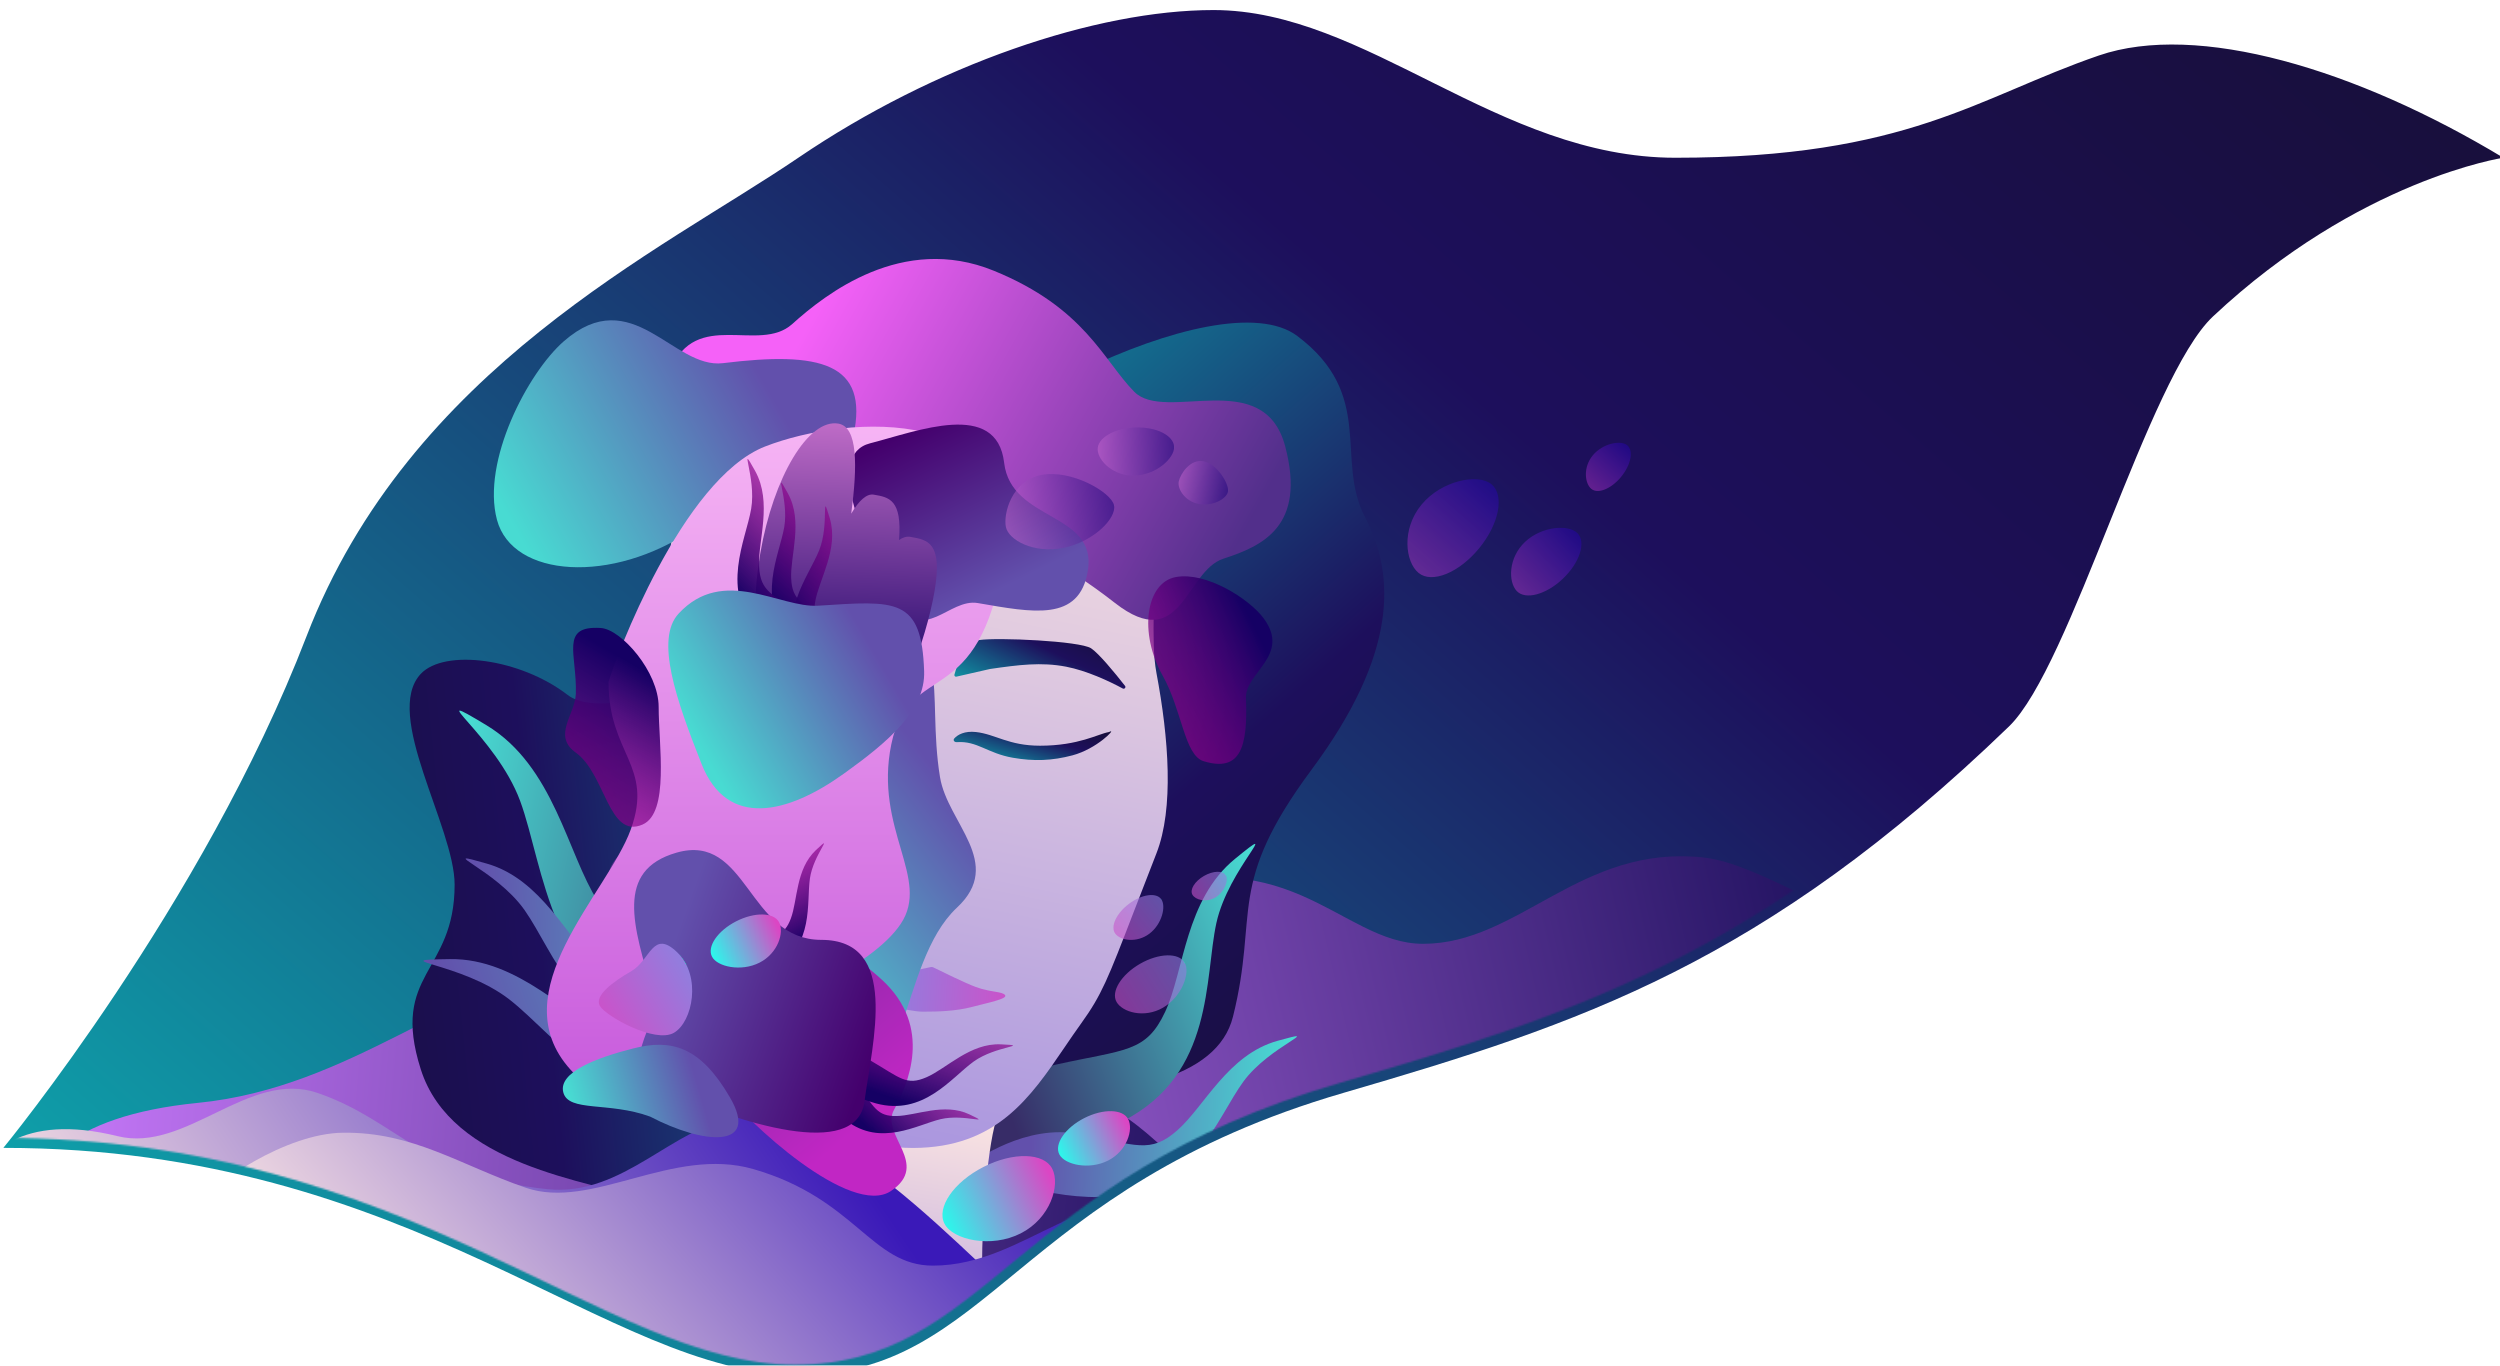 <svg width="1492" height="815" viewBox="0 0 1492 815" fill="none" xmlns="http://www.w3.org/2000/svg">
<g filter="url(#filter0_i)">
<path d="M722.222 0C652.162 -8.58481e-06 556.279 32.504 474.429 88.146C392.578 143.788 242.519 213.72 180.879 373.884C119.239 534.048 0 679.055 0 679.055C246.056 679.055 360.243 814.461 474.429 814.461C588.615 814.461 603.751 703.342 799.809 646.213C941.279 604.991 1050.56 568.892 1196.93 427.575C1233.99 391.805 1279.96 219.235 1318.7 182.871C1405.86 101.055 1492 88.146 1492 88.146C1404.09 35.083 1309.32 6.942 1250.59 27.126C1178.03 52.064 1136.74 88.146 997.867 88.146C891.943 88.146 813.635 1.12013e-05 722.222 0Z" fill="url(#paint0_linear)"/>
</g>
<mask id="mask0" mask-type="alpha" maskUnits="userSpaceOnUse" x="0" y="0" width="1492" height="815">
<path d="M722.222 0C652.162 -8.58481e-06 556.279 32.504 474.429 88.146C392.578 143.788 242.519 213.72 180.879 373.884C119.239 534.048 0 679.055 0 679.055C246.056 679.055 360.243 814.461 474.429 814.461C588.615 814.461 603.751 703.342 799.809 646.213C941.279 604.991 1050.56 568.892 1196.93 427.575C1233.99 391.805 1279.96 219.235 1318.7 182.871C1405.86 101.055 1492 88.146 1492 88.146C1404.09 35.083 1309.32 6.942 1250.59 27.126C1178.03 52.064 1136.74 88.146 997.867 88.146C891.943 88.146 813.635 1.12013e-05 722.222 0Z" fill="url(#paint1_linear)"/>
</mask>
<g mask="url(#mask0)">
<g filter="url(#filter1_dd)">
<path d="M426.43 653.792C264.426 667.061 420.294 833.679 414.613 852.36C478.104 874.679 793.283 769.913 797.531 768.599C801.779 767.286 1044.19 655.11 1108.01 625.498L1144.89 555.268C1101.44 544.153 1050.22 507.363 1016.56 503.733C943.3 495.832 906.417 555.268 849.324 555.268C799.138 555.269 767.699 486.542 662.382 530.006C598.72 556.279 524.154 645.788 426.43 653.792Z" fill="url(#paint2_linear)"/>
</g>
<g filter="url(#filter2_dd)">
<path d="M118.228 650.181C-40.42 665.918 30.773 774.281 20.223 789.36C70.594 827.916 383.642 826.146 387.833 826.21C392.023 826.274 642.026 796.597 707.873 788.714L761.448 736.561C725.761 713.902 690.609 665.964 661.511 652.875C598.171 624.385 547.75 666.866 496.589 650.181C451.618 635.515 443.53 564.741 336.454 572.91C271.729 577.848 210.194 641.059 118.228 650.181Z" fill="url(#paint3_linear)"/>
</g>
<path d="M782.831 459.213C834.363 389.763 832.733 343.2 814.661 308.649C796.589 274.097 821.068 235.759 774.241 200.525C727.415 165.292 558.468 254.804 532.732 308.649C506.996 362.493 530.748 395.31 439.261 465.781C380.486 511.055 514.047 543.53 516.266 578.313C518.551 614.12 525.423 655.88 598.32 655.288C671.218 654.696 726.46 644.192 735.842 606.745C751.505 544.233 731.298 528.662 782.831 459.213Z" fill="url(#paint4_linear)"/>
<path d="M251.109 638.129C269.398 695.728 350.77 704.568 387.021 716.443C423.272 728.317 428.217 814.723 481.027 810.272C533.837 805.822 560.305 649.242 533.884 599.307C507.464 549.373 469.357 541.936 467.029 442.875C465.533 379.234 366.42 436.05 338.838 414.781C310.445 392.887 265.323 387.021 251.109 402.178C228.365 426.43 271.318 493.624 271.318 527.985C271.318 581.108 232.819 580.531 251.109 638.129Z" fill="url(#paint5_linear)"/>
<path d="M630.178 635.36C588.731 644.575 567.129 684.873 563.344 687.782C581.067 690.786 627.336 691.199 670.63 668.822C724.747 640.851 718.75 583.564 725.952 550.795C733.154 518.026 766.894 488.207 737.078 512.535C707.261 536.864 706.797 579.31 695.372 603.828C683.948 628.347 671.625 626.145 630.178 635.36Z" fill="url(#paint6_linear)"/>
<path d="M441.274 564.106C493.119 567.378 526.33 613.113 531.424 615.976C510.466 623.19 454.455 632.811 398.076 613.576C327.603 589.532 324.883 517.29 310.44 478.061C295.997 438.831 249.901 408.483 290.284 432.792C330.667 457.101 338.63 509.661 356.753 537.826C374.876 565.991 389.429 560.834 441.274 564.106Z" fill="url(#paint7_linear)"/>
<path d="M439.856 600.159C479.568 578.871 524.956 597.402 530.02 597.183C517.869 612.082 480.979 644.778 430.628 656.372C367.689 670.865 332.659 618.857 304.079 596.542C275.499 574.227 227.647 572.929 268.528 572.387C309.408 571.845 339.305 606.948 365.539 619.425C391.773 631.902 400.143 621.448 439.856 600.159Z" fill="url(#paint8_linear)"/>
<path d="M419.892 578.75C456.511 571.427 488.044 597.059 492.112 598.105C478.889 606.998 441.762 624.051 399.04 621.122C345.638 617.46 330.38 567.765 313.088 543.179C295.796 518.593 258.161 506.039 290.71 515.454C323.26 524.87 338.518 559.918 356.319 576.135C374.119 592.351 383.274 586.074 419.892 578.75Z" fill="url(#paint9_linear)"/>
<path d="M644.763 676.857C611.426 670.415 582.719 692.962 579.015 693.882C591.054 701.704 624.853 716.705 663.746 714.128C712.362 710.907 726.252 667.194 741.995 645.567C757.737 623.941 792 612.897 762.367 621.18C732.734 629.463 718.844 660.292 702.639 674.556C686.434 688.82 678.099 683.299 644.763 676.857Z" fill="url(#paint10_linear)"/>
<path fill-rule="evenodd" clip-rule="evenodd" d="M471.114 663.794C477.519 680.087 490.327 719.361 490.327 746.115C490.327 772.87 477.519 807.856 471.114 822.005C483.049 829.58 513.624 846.016 540.542 846.016H544.66H545.667H549.785C576.703 846.016 607.278 829.58 619.213 822.005C617.258 817.688 613.412 812.289 609.011 806.112C598.989 792.045 586.089 773.937 586.089 755.347C586.089 728.593 589.284 681.2 595.688 664.908L545.149 667.825L471.114 663.794Z" fill="url(#paint11_linear)"/>
<g filter="url(#filter3_d)">
<path fill-rule="evenodd" clip-rule="evenodd" d="M544.66 223.32C511.239 223.328 442.37 224.295 419.749 265.05C399.92 300.776 398.88 330.994 397.987 356.949C397.601 368.168 397.243 378.59 395.406 388.316C394.625 392.454 393.793 396.626 392.954 400.838C385.887 436.292 378.26 474.558 395.406 518.385C417.595 575.1 425.95 585.405 436.174 598.014C438.763 601.207 441.471 604.547 444.554 608.825C447.886 613.448 451.098 618.172 454.304 622.886C474.86 653.112 495.132 682.921 544.66 683.096V683.097C544.733 683.097 544.806 683.096 544.878 683.096C544.951 683.096 545.024 683.097 545.097 683.097V683.096C594.625 682.921 614.897 653.112 635.453 622.886C638.659 618.172 641.871 613.448 645.203 608.825C657.532 591.715 661.141 582.355 676.739 541.903C680.446 532.289 684.83 520.918 690.17 507.27C700.646 480.492 697.527 438.614 690.17 399.652C688.218 389.312 688.366 377.02 688.53 363.402C688.877 334.572 689.297 299.802 670.008 265.05C647.387 224.295 578.518 223.328 545.097 223.32C545.024 223.32 544.951 223.32 544.878 223.32C544.805 223.32 544.732 223.32 544.66 223.32Z" fill="url(#paint12_linear)"/>
</g>
<path d="M584.455 381.974C576.521 383.198 571.486 395.432 569.596 402.651C569.41 403.361 570.049 403.996 570.765 403.832L590.853 399.249C607.912 396.781 621.377 395.026 636.244 397.878C648.41 400.211 661.949 406.499 670.084 410.911C671.053 411.436 672.117 410.225 671.438 409.356C665.187 401.353 655.666 389.852 651.171 386.909C644.469 382.522 595.118 380.329 584.455 381.974Z" fill="url(#paint13_linear)"/>
<path d="M555.614 577.134L538.332 580.772C537.569 580.933 536.968 581.523 536.795 582.284L533.034 598.75C532.767 599.918 533.57 601.105 534.745 601.34C538.677 602.126 546.236 603.772 550.721 603.772C560.096 603.772 570.681 603.433 580.08 600.946C589.789 598.376 601.507 596.127 599.833 593.879C598.159 591.63 591.128 592.273 582.423 589.06C575.686 586.574 563.156 580.311 556.89 577.288C556.494 577.097 556.045 577.043 555.614 577.134Z" fill="url(#paint14_linear)"/>
<path d="M582.402 436.872C575.717 436.139 571.542 438.427 569.508 440.724C568.572 441.782 569.598 443.016 571.007 442.917C583.261 442.062 589.225 449.545 604.389 452.217C617.047 454.449 627.949 454.004 640.033 450.799C654.61 446.933 666.352 434.565 662.395 436.658C662.147 436.789 661.879 436.887 661.602 436.933C655.488 437.951 643.827 445.044 620.712 445.044C601.912 445.044 594.062 438.151 582.402 436.872Z" fill="url(#paint15_linear)"/>
<g filter="url(#filter4_d)">
<path d="M571.111 539.676C599.64 513.065 565.492 489.275 560.996 461.817C552.477 409.792 571.006 368.45 516.625 379.131C489.842 384.391 447.716 447.003 453.739 493.358C460.266 543.596 457.367 635.174 495.224 646.191C542.878 660.06 535.451 572.939 571.111 539.676Z" fill="url(#paint16_linear)"/>
</g>
<g filter="url(#filter5_d)">
<path d="M70.23 676.074C12.631 661.866 -9.253 686.62 -20.21 707.711C33.898 760.001 219.587 861.945 224.037 861.945C228.487 861.945 369.169 837.338 438.953 825.035L639.645 800.819C590.594 765.886 506.151 657.38 438.953 665.403C402.298 669.779 371.863 712.259 326.896 707.711C252.766 700.215 237.972 666.919 189.468 650.246C148.546 636.179 110.985 686.128 70.23 676.074Z" fill="url(#paint17_linear)"/>
</g>
<g filter="url(#filter6_d)">
<path d="M204.626 674.002C171.077 674.406 126.649 703.812 115.702 719.98C169.764 760.063 355.291 838.208 359.737 838.208C364.183 838.208 504.744 819.346 574.468 809.915L699.265 724.527C650.255 697.749 612.867 753.327 556.784 753.327C519.901 753.327 510.807 713.412 449.672 695.728C401.463 681.784 353.169 720.485 313.76 706.843C274.35 693.202 246.561 673.497 204.626 674.002Z" fill="url(#paint18_linear)"/>
</g>
</g>
<g filter="url(#filter7_d)">
<path d="M593.054 159.552C538.487 137.321 492.541 173.599 472.805 191.383C453.069 209.167 415.448 181.885 400.137 218.759C384.826 255.634 493.582 300.935 533.477 308.789C573.373 316.642 603.363 309.401 665.378 357.825C705.219 388.935 707.508 338.805 730.085 331.443C753.326 323.865 779.718 312.25 766.968 264.245C754.218 216.241 695.393 250.531 676.925 231.803C658.458 213.074 647.621 181.783 593.054 159.552Z" fill="url(#paint19_linear)"/>
</g>
<path d="M526.337 584.728C557.128 613.11 541.779 647.262 533.534 662.343C525.289 677.424 555.49 694.763 531.773 710.765C508.055 726.767 445.941 670.385 429.733 648.067C413.525 625.75 411.207 606.523 358.831 578.585C325.183 560.636 362.215 549.924 361.904 535.094C361.584 519.827 363.478 501.929 402.803 500.578C442.128 499.228 431.599 540.687 450.429 548.204C469.26 555.72 495.546 556.345 526.337 584.728Z" fill="url(#paint20_linear)"/>
<g filter="url(#filter8_d)">
<path d="M413.294 314.2C451.607 288.267 504.247 281.336 509.291 258.182C518.848 214.313 489.262 207.596 431.483 214.731C401.724 218.405 377.348 165.978 336.496 201.656C314.923 220.496 287.314 273.405 296.581 308.202C305.848 342.999 365.403 346.617 413.294 314.2Z" fill="url(#paint21_linear)"/>
</g>
<g filter="url(#filter9_d)">
<path d="M693.919 401.291C705.474 421.793 706.799 448.769 718.328 452.289C740.171 458.958 744.807 444.238 743.592 414.648C742.966 399.408 770.559 389.23 754.17 367.035C745.515 355.315 719.839 339.118 701.812 342.369C683.786 345.621 679.475 375.663 693.919 401.291Z" fill="url(#paint22_linear)"/>
</g>
<g filter="url(#filter10_d)">
<path d="M456.691 264.431C406.885 283.804 367.04 391.735 363.167 405.019C363.167 448.192 390.283 454.834 376.448 493.025C362.613 531.216 298.419 589.886 340.477 636.38C382.536 682.873 425.701 628.631 444.516 612.58C463.332 596.528 519.225 576.602 537.487 549.481C555.749 522.36 521.439 493.025 531.953 442.103C542.468 391.182 584.526 423.838 598.915 331.404C613.303 238.971 506.497 245.059 456.691 264.431Z" fill="url(#paint23_linear)"/>
</g>
<g filter="url(#filter11_dd)">
<path d="M535.711 350.93C551.118 376.829 566.24 348.935 583.564 351.909C616.39 357.543 644.164 363.33 649.218 332.696C655.033 297.445 603.41 303.509 599.271 268.173C594.849 230.418 547.405 249.38 519.306 256.552C491.207 263.724 516.453 318.556 535.711 350.93Z" fill="url(#paint24_linear)"/>
</g>
<path fill-rule="evenodd" clip-rule="evenodd" d="M487.254 410.927C483.653 417.595 478.928 420.328 471.771 419.098C453.901 416.026 445.814 376.312 453.707 330.394C461.6 284.476 482.485 249.742 500.355 252.814C512.008 254.817 511.774 277.968 508.012 306.567C512.57 298.753 517.254 294.491 521.403 295.204L521.643 295.245C530.491 296.764 538.462 298.133 536.532 322.304C538.794 320.713 541.05 320.024 543.211 320.395L543.447 320.436C553.687 322.194 562.734 323.748 557.702 353.024C552.631 382.526 535.182 429.007 524.846 427.23C519.716 426.348 516.08 419.656 514.34 409.53C508.094 425.332 501.795 436.27 497.287 435.496C491.825 434.557 488.369 425.178 487.254 410.927Z" fill="url(#paint25_linear)"/>
<path d="M496.705 371.853C514.384 383.639 516.758 406.639 517.974 408.697C509.076 406.955 487.277 398.878 471.267 380.511C451.255 357.552 465.11 331.419 468.045 314.57C470.98 297.72 460.888 277.527 470.196 294.411C479.504 311.296 471.541 331.536 472.179 345.222C472.816 358.909 479.025 360.066 496.705 371.853Z" fill="url(#paint26_linear)"/>
<path d="M511.024 646.585C500.035 632.159 480.316 631.373 478.498 630.448C480.46 637.934 488.511 656.068 505.016 668.718C525.648 684.531 547.163 671.325 561.358 667.919C575.552 664.514 593.295 672.025 578.413 665.004C563.531 657.983 546.718 665.853 535.026 666.045C523.334 666.238 522.014 661.011 511.024 646.585Z" fill="url(#paint27_linear)"/>
<path d="M480.637 367.845C500.511 381.015 503.246 406.814 504.617 409.119C494.628 407.192 470.143 398.198 452.122 377.64C429.596 351.941 445.06 322.576 448.3 303.661C451.54 284.746 440.155 262.12 450.651 281.036C461.147 299.952 452.276 322.687 453.035 338.041C453.793 353.396 460.763 354.676 480.637 367.845Z" fill="url(#paint28_linear)"/>
<path d="M519.671 633.015C502.095 622.76 481.309 630.39 479.027 630.209C484.268 637.132 500.384 652.491 522.919 658.542C551.088 666.105 567.746 643.195 581.008 633.584C594.271 623.974 615.889 624.164 597.447 623.257C579.006 622.349 564.941 637.711 552.897 642.918C540.854 648.125 537.247 643.27 519.671 633.015Z" fill="url(#paint29_linear)"/>
<path d="M504.849 390.515C519.659 405.751 517.151 428.737 517.908 431.004C509.574 427.432 489.957 414.959 478.16 393.639C463.414 366.99 482.448 344.349 488.855 328.491C495.262 312.634 489.636 290.772 495.191 309.234C500.746 327.697 488.711 345.814 486.461 359.329C484.21 372.844 490.038 375.279 504.849 390.515Z" fill="url(#paint30_linear)"/>
<path d="M445.078 563.414C427.633 568.369 419.692 586.435 418.166 587.79C425.851 588.7 445.674 587.836 463.482 577.098C485.743 563.676 481.317 538.822 483.337 524.365C485.357 509.908 498.834 496.139 486.859 507.425C474.883 518.71 476.062 537.236 471.966 548.189C467.871 559.142 462.523 558.46 445.078 563.414Z" fill="url(#paint31_linear)"/>
<g filter="url(#filter12_d)">
<path d="M503.425 459.853C530.044 440.792 552.297 421.944 551.524 398.607C550.06 354.389 534.765 356.472 488.353 359.48C465.495 360.962 431.628 335.415 404.984 364.207C390.914 379.412 403.398 415.299 418.735 454.022C434.073 492.746 470.151 483.679 503.425 459.853Z" fill="url(#paint32_linear)"/>
</g>
<g filter="url(#filter13_d)">
<path d="M343.657 447.19C329.46 437.023 343.245 424.494 343.657 412.048C344.438 388.464 333.83 371.182 358.583 372.787C370.775 373.577 393.084 398.939 393.084 419.862C393.084 442.537 399.652 483.018 383.484 490.091C363.132 498.995 361.404 459.898 343.657 447.19Z" fill="url(#paint33_linear)"/>
</g>
<g filter="url(#filter14_d)">
<path d="M627.981 695.508C632.899 705.153 626.977 724.998 609.218 734.055C591.459 743.111 568.588 737.95 563.669 728.304C558.751 718.659 569.16 703.499 586.919 694.442C604.678 685.386 623.062 685.863 627.981 695.508Z" fill="url(#paint34_linear)"/>
</g>
<g filter="url(#filter15_d)">
<path d="M673.32 665.968C676.465 672.135 672.678 684.823 661.324 690.613C649.97 696.403 635.347 693.103 632.203 686.937C629.058 680.77 635.713 671.077 647.067 665.287C658.422 659.497 670.175 659.802 673.32 665.968Z" fill="url(#paint35_linear)"/>
</g>
<path d="M397.673 650.845C363.661 635.655 395.731 613.078 389.589 592.236C377.951 552.747 366.853 519.48 403.736 508.87C446.177 496.661 446.157 560.911 490.134 560.911C537.122 560.911 520.665 621.885 515.901 657.413C511.137 692.942 440.189 669.833 397.673 650.845Z" fill="url(#paint36_linear)"/>
<g opacity="0.6" filter="url(#filter16_d)">
<path d="M666.374 595.997C669.895 602.095 682.817 605.889 694.045 599.407C705.272 592.925 710.552 578.621 707.032 572.524C703.511 566.426 691.556 566.738 680.329 573.22C669.102 579.702 662.854 589.9 666.374 595.997Z" fill="url(#paint37_linear)"/>
</g>
<g opacity="0.4" filter="url(#filter17_d)">
<path d="M846.593 339.913C838.652 333.388 836.273 313.874 848.286 299.254C860.3 284.634 882.158 280.444 890.098 286.968C898.039 293.493 894.736 310.634 882.723 325.255C870.709 339.875 854.533 346.437 846.593 339.913Z" fill="url(#paint38_linear)"/>
</g>
<g filter="url(#filter18_d)">
<path d="M358.027 598.372C361.548 604.469 390.951 620.865 402.178 614.383C413.405 607.901 418.851 580.531 404.199 566.384C389.547 552.237 388.143 571.017 376.916 577.499C365.688 583.981 354.507 592.274 358.027 598.372Z" fill="url(#paint39_linear)"/>
</g>
<g filter="url(#filter19_d)">
<path d="M336.164 649.888C339.191 661.893 363.311 655.33 388.031 664.402C419.862 681.075 453.636 683.913 435.646 652.945C417.656 621.977 400.245 618.079 378.14 623.652C356.035 629.225 333.138 637.883 336.164 649.888Z" fill="url(#paint40_linear)"/>
</g>
<g opacity="0.5" filter="url(#filter20_d)">
<path d="M655.094 266.305C655.335 273.145 664.697 282.296 677.291 281.852C689.885 281.408 700.942 271.537 700.701 264.698C700.46 257.858 690.055 252.673 677.461 253.117C664.867 253.561 654.853 259.465 655.094 266.305Z" fill="url(#paint41_linear)"/>
</g>
<g opacity="0.5" filter="url(#filter21_d)">
<path d="M703.49 285.327C702.565 289.727 707.093 297.038 715.194 298.74C723.295 300.442 731.902 295.89 732.826 291.491C733.75 287.091 726.565 275.021 718.464 273.319C710.363 271.617 704.414 280.927 703.49 285.327Z" fill="url(#paint42_linear)"/>
</g>
<g opacity="0.5" filter="url(#filter22_d)">
<path d="M600.309 312.444C601.862 320.25 616.792 328.512 634.618 324.964C652.444 321.416 666.415 307.401 664.861 299.595C663.307 291.789 639.249 277.923 621.423 281.471C603.598 285.019 598.755 304.638 600.309 312.444Z" fill="url(#paint43_linear)"/>
</g>
<g filter="url(#filter23_d)">
<path d="M464.998 548.471C468.064 554.484 464.373 566.855 453.302 572.5C442.232 578.146 427.974 574.928 424.908 568.916C421.842 562.903 428.331 553.453 439.402 547.807C450.472 542.162 461.932 542.459 464.998 548.471Z" fill="url(#paint44_linear)"/>
</g>
<g opacity="0.6" filter="url(#filter24_d)">
<path d="M665.615 555.234C668.717 559.337 678.426 560.924 685.981 555.213C693.536 549.503 696.075 538.658 692.974 534.555C689.873 530.452 681.234 531.755 673.679 537.465C666.124 543.176 662.514 551.131 665.615 555.234Z" fill="url(#paint45_linear)"/>
</g>
<g opacity="0.4" filter="url(#filter25_d)">
<path d="M905.216 350.752C900.047 345.307 900.08 330.947 910.106 321.431C920.132 311.915 936.354 310.846 941.523 316.291C946.691 321.736 942.753 333.865 932.727 343.381C922.701 352.897 910.384 356.197 905.216 350.752Z" fill="url(#paint46_linear)"/>
</g>
<g opacity="0.6" filter="url(#filter26_d)">
<path d="M711.64 531.982C713.373 534.982 719.731 536.849 725.255 533.66C730.779 530.47 733.377 523.432 731.645 520.432C729.913 517.432 724.03 517.585 718.506 520.775C712.982 523.964 709.908 528.982 711.64 531.982Z" fill="url(#paint47_linear)"/>
</g>
<g opacity="0.4" filter="url(#filter27_d)">
<path d="M949.724 289.778C945.817 286.568 944.647 276.966 950.558 269.773C956.469 262.579 967.224 260.518 971.13 263.728C975.037 266.938 973.412 275.372 967.501 282.566C961.59 289.759 953.631 292.988 949.724 289.778Z" fill="url(#paint48_linear)"/>
</g>
<defs>
<filter id="filter0_i" x="0" y="0" width="1494" height="820.461" filterUnits="userSpaceOnUse" color-interpolation-filters="sRGB">
<feFlood flood-opacity="0" result="BackgroundImageFix"/>
<feBlend mode="normal" in="SourceGraphic" in2="BackgroundImageFix" result="shape"/>
<feColorMatrix in="SourceAlpha" type="matrix" values="0 0 0 0 0 0 0 0 0 0 0 0 0 0 0 0 0 0 127 0" result="hardAlpha"/>
<feOffset dx="2" dy="6"/>
<feGaussianBlur stdDeviation="12"/>
<feComposite in2="hardAlpha" operator="arithmetic" k2="-1" k3="1"/>
<feColorMatrix type="matrix" values="0 0 0 0 0 0 0 0 0 0 0 0 0 0 0 0 0 0 0.7 0"/>
<feBlend mode="normal" in2="shape" result="effect1_innerShadow"/>
</filter>
<filter id="filter1_dd" x="292.949" y="367.064" width="913.975" height="559.57" filterUnits="userSpaceOnUse" color-interpolation-filters="sRGB">
<feFlood flood-opacity="0" result="BackgroundImageFix"/>
<feColorMatrix in="SourceAlpha" type="matrix" values="0 0 0 0 0 0 0 0 0 0 0 0 0 0 0 0 0 0 127 0"/>
<feOffset dy="4"/>
<feGaussianBlur stdDeviation="16"/>
<feColorMatrix type="matrix" values="0 0 0 0 0 0 0 0 0 0 0 0 0 0 0 0 0 0 0.15 0"/>
<feBlend mode="normal" in2="BackgroundImageFix" result="effect1_dropShadow"/>
<feColorMatrix in="SourceAlpha" type="matrix" values="0 0 0 0 0 0 0 0 0 0 0 0 0 0 0 0 0 0 127 0"/>
<feOffset dy="4"/>
<feGaussianBlur stdDeviation="16"/>
<feColorMatrix type="matrix" values="0 0 0 0 0 0 0 0 0 0 0 0 0 0 0 0 0 0 0.15 0"/>
<feBlend mode="normal" in2="effect1_dropShadow" result="effect2_dropShadow"/>
<feBlend mode="normal" in="SourceGraphic" in2="effect2_dropShadow" result="shape"/>
</filter>
<filter id="filter2_dd" x="-20.212" y="539.07" width="816.079" height="329.272" filterUnits="userSpaceOnUse" color-interpolation-filters="sRGB">
<feFlood flood-opacity="0" result="BackgroundImageFix"/>
<feColorMatrix in="SourceAlpha" type="matrix" values="0 0 0 0 0 0 0 0 0 0 0 0 0 0 0 0 0 0 127 0"/>
<feOffset dy="4"/>
<feGaussianBlur stdDeviation="16"/>
<feColorMatrix type="matrix" values="0 0 0 0 0 0 0 0 0 0 0 0 0 0 0 0 0 0 0.15 0"/>
<feBlend mode="normal" in2="BackgroundImageFix" result="effect1_dropShadow"/>
<feColorMatrix in="SourceAlpha" type="matrix" values="0 0 0 0 0 0 0 0 0 0 0 0 0 0 0 0 0 0 127 0"/>
<feOffset dy="4"/>
<feGaussianBlur stdDeviation="16"/>
<feColorMatrix type="matrix" values="0 0 0 0 0 0 0 0 0 0 0 0 0 0 0 0 0 0 0.15 0"/>
<feBlend mode="normal" in2="effect1_dropShadow" result="effect2_dropShadow"/>
<feBlend mode="normal" in="SourceGraphic" in2="effect2_dropShadow" result="shape"/>
</filter>
<filter id="filter3_d" x="369" y="209.32" width="343.908" height="491.776" filterUnits="userSpaceOnUse" color-interpolation-filters="sRGB">
<feFlood flood-opacity="0" result="BackgroundImageFix"/>
<feColorMatrix in="SourceAlpha" type="matrix" values="0 0 0 0 0 0 0 0 0 0 0 0 0 0 0 0 0 0 127 0"/>
<feOffset dy="2"/>
<feGaussianBlur stdDeviation="8"/>
<feColorMatrix type="matrix" values="0 0 0 0 0 0 0 0 0 0 0 0 0 0 0 0 0 0 0.35 0"/>
<feBlend mode="normal" in2="BackgroundImageFix" result="effect1_dropShadow"/>
<feBlend mode="normal" in="SourceGraphic" in2="effect1_dropShadow" result="shape"/>
</filter>
<filter id="filter4_d" x="350.811" y="347.758" width="329.774" height="329.207" filterUnits="userSpaceOnUse" color-interpolation-filters="sRGB">
<feFlood flood-opacity="0" result="BackgroundImageFix"/>
<feColorMatrix in="SourceAlpha" type="matrix" values="0 0 0 0 0 0 0 0 0 0 0 0 0 0 0 0 0 0 127 0"/>
<feOffset dy="2"/>
<feGaussianBlur stdDeviation="8"/>
<feColorMatrix type="matrix" values="0 0 0 0 0 0 0 0 0 0 0 0 0 0 0 0 0 0 0.35 0"/>
<feBlend mode="normal" in2="BackgroundImageFix" result="effect1_dropShadow"/>
<feBlend mode="normal" in="SourceGraphic" in2="effect1_dropShadow" result="shape"/>
</filter>
<filter id="filter5_d" x="-36.21" y="633.729" width="691.855" height="246.216" filterUnits="userSpaceOnUse" color-interpolation-filters="sRGB">
<feFlood flood-opacity="0" result="BackgroundImageFix"/>
<feColorMatrix in="SourceAlpha" type="matrix" values="0 0 0 0 0 0 0 0 0 0 0 0 0 0 0 0 0 0 127 0"/>
<feOffset dy="2"/>
<feGaussianBlur stdDeviation="8"/>
<feColorMatrix type="matrix" values="0 0 0 0 0 0 0 0 0 0 0 0 0 0 0 0 0 0 0.35 0"/>
<feBlend mode="normal" in2="BackgroundImageFix" result="effect1_dropShadow"/>
<feBlend mode="normal" in="SourceGraphic" in2="effect1_dropShadow" result="shape"/>
</filter>
<filter id="filter6_d" x="99.702" y="659.993" width="615.562" height="196.216" filterUnits="userSpaceOnUse" color-interpolation-filters="sRGB">
<feFlood flood-opacity="0" result="BackgroundImageFix"/>
<feColorMatrix in="SourceAlpha" type="matrix" values="0 0 0 0 0 0 0 0 0 0 0 0 0 0 0 0 0 0 127 0"/>
<feOffset dy="2"/>
<feGaussianBlur stdDeviation="8"/>
<feColorMatrix type="matrix" values="0 0 0 0 0 0 0 0 0 0 0 0 0 0 0 0 0 0 0.35 0"/>
<feBlend mode="normal" in2="BackgroundImageFix" result="effect1_dropShadow"/>
<feBlend mode="normal" in="SourceGraphic" in2="effect1_dropShadow" result="shape"/>
</filter>
<filter id="filter7_d" x="375.063" y="75.138" width="433.474" height="392.319" filterUnits="userSpaceOnUse" color-interpolation-filters="sRGB">
<feFlood flood-opacity="0" result="BackgroundImageFix"/>
<feColorMatrix in="SourceAlpha" type="matrix" values="0 0 0 0 0 0 0 0 0 0 0 0 0 0 0 0 0 0 127 0"/>
<feOffset dy="2"/>
<feGaussianBlur stdDeviation="8"/>
<feColorMatrix type="matrix" values="0 0 0 0 0 0 0 0 0 0 0 0 0 0 0 0 0 0 0.35 0"/>
<feBlend mode="normal" in2="BackgroundImageFix" result="effect1_dropShadow"/>
<feBlend mode="normal" in="SourceGraphic" in2="effect1_dropShadow" result="shape"/>
</filter>
<filter id="filter8_d" x="242.238" y="117.508" width="298.802" height="274.293" filterUnits="userSpaceOnUse" color-interpolation-filters="sRGB">
<feFlood flood-opacity="0" result="BackgroundImageFix"/>
<feColorMatrix in="SourceAlpha" type="matrix" values="0 0 0 0 0 0 0 0 0 0 0 0 0 0 0 0 0 0 127 0"/>
<feOffset dy="2"/>
<feGaussianBlur stdDeviation="8"/>
<feColorMatrix type="matrix" values="0 0 0 0 0 0 0 0 0 0 0 0 0 0 0 0 0 0 0.35 0"/>
<feBlend mode="normal" in2="BackgroundImageFix" result="effect1_dropShadow"/>
<feBlend mode="normal" in="SourceGraphic" in2="effect1_dropShadow" result="shape"/>
</filter>
<filter id="filter9_d" x="650.929" y="311.38" width="150.186" height="166.982" filterUnits="userSpaceOnUse" color-interpolation-filters="sRGB">
<feFlood flood-opacity="0" result="BackgroundImageFix"/>
<feColorMatrix in="SourceAlpha" type="matrix" values="0 0 0 0 0 0 0 0 0 0 0 0 0 0 0 0 0 0 127 0"/>
<feOffset dy="2"/>
<feGaussianBlur stdDeviation="8"/>
<feColorMatrix type="matrix" values="0 0 0 0 0 0 0 0 0 0 0 0 0 0 0 0 0 0 0.35 0"/>
<feBlend mode="normal" in2="BackgroundImageFix" result="effect1_dropShadow"/>
<feBlend mode="normal" in="SourceGraphic" in2="effect1_dropShadow" result="shape"/>
</filter>
<filter id="filter10_d" x="310.391" y="238.625" width="305.845" height="434.178" filterUnits="userSpaceOnUse" color-interpolation-filters="sRGB">
<feFlood flood-opacity="0" result="BackgroundImageFix"/>
<feColorMatrix in="SourceAlpha" type="matrix" values="0 0 0 0 0 0 0 0 0 0 0 0 0 0 0 0 0 0 127 0"/>
<feOffset dy="2"/>
<feGaussianBlur stdDeviation="8"/>
<feColorMatrix type="matrix" values="0 0 0 0 0 0 0 0 0 0 0 0 0 0 0 0 0 0 0.35 0"/>
<feBlend mode="normal" in2="BackgroundImageFix" result="effect1_dropShadow"/>
<feBlend mode="normal" in="SourceGraphic" in2="effect1_dropShadow" result="shape"/>
</filter>
<filter id="filter11_dd" x="460.407" y="188.363" width="231.402" height="242.077" filterUnits="userSpaceOnUse" color-interpolation-filters="sRGB">
<feFlood flood-opacity="0" result="BackgroundImageFix"/>
<feColorMatrix in="SourceAlpha" type="matrix" values="0 0 0 0 0 0 0 0 0 0 0 0 0 0 0 0 0 0 127 0"/>
<feOffset dy="4"/>
<feGaussianBlur stdDeviation="16"/>
<feColorMatrix type="matrix" values="0 0 0 0 0 0 0 0 0 0 0 0 0 0 0 0 0 0 0.15 0"/>
<feBlend mode="normal" in2="BackgroundImageFix" result="effect1_dropShadow"/>
<feColorMatrix in="SourceAlpha" type="matrix" values="0 0 0 0 0 0 0 0 0 0 0 0 0 0 0 0 0 0 127 0"/>
<feOffset dy="4"/>
<feGaussianBlur stdDeviation="16"/>
<feColorMatrix type="matrix" values="0 0 0 0 0 0 0 0 0 0 0 0 0 0 0 0 0 0 0.15 0"/>
<feBlend mode="normal" in2="effect1_dropShadow" result="effect2_dropShadow"/>
<feBlend mode="normal" in="SourceGraphic" in2="effect2_dropShadow" result="shape"/>
</filter>
<filter id="filter12_d" x="356.874" y="287.128" width="233.734" height="227.912" filterUnits="userSpaceOnUse" color-interpolation-filters="sRGB">
<feFlood flood-opacity="0" result="BackgroundImageFix"/>
<feColorMatrix in="SourceAlpha" type="matrix" values="0 0 0 0 0 0 0 0 0 0 0 0 0 0 0 0 0 0 127 0"/>
<feOffset dy="2"/>
<feGaussianBlur stdDeviation="8"/>
<feColorMatrix type="matrix" values="0 0 0 0 0 0 0 0 0 0 0 0 0 0 0 0 0 0 0.35 0"/>
<feBlend mode="normal" in2="BackgroundImageFix" result="effect1_dropShadow"/>
<feBlend mode="normal" in="SourceGraphic" in2="effect1_dropShadow" result="shape"/>
</filter>
<filter id="filter13_d" x="285.255" y="351.963" width="162.616" height="162.038" filterUnits="userSpaceOnUse" color-interpolation-filters="sRGB">
<feFlood flood-opacity="0" result="BackgroundImageFix"/>
<feColorMatrix in="SourceAlpha" type="matrix" values="0 0 0 0 0 0 0 0 0 0 0 0 0 0 0 0 0 0 127 0"/>
<feOffset dy="2"/>
<feGaussianBlur stdDeviation="8"/>
<feColorMatrix type="matrix" values="0 0 0 0 0 0 0 0 0 0 0 0 0 0 0 0 0 0 0.35 0"/>
<feBlend mode="normal" in2="BackgroundImageFix" result="effect1_dropShadow"/>
<feBlend mode="normal" in="SourceGraphic" in2="effect1_dropShadow" result="shape"/>
</filter>
<filter id="filter14_d" x="538.763" y="664.044" width="116.945" height="105.258" filterUnits="userSpaceOnUse" color-interpolation-filters="sRGB">
<feFlood flood-opacity="0" result="BackgroundImageFix"/>
<feColorMatrix in="SourceAlpha" type="matrix" values="0 0 0 0 0 0 0 0 0 0 0 0 0 0 0 0 0 0 127 0"/>
<feOffset dy="2"/>
<feGaussianBlur stdDeviation="8"/>
<feColorMatrix type="matrix" values="0 0 0 0 0 0 0 0 0 0 0 0 0 0 0 0 0 0 0.35 0"/>
<feBlend mode="normal" in2="BackgroundImageFix" result="effect1_dropShadow"/>
<feBlend mode="normal" in="SourceGraphic" in2="effect1_dropShadow" result="shape"/>
</filter>
<filter id="filter15_d" x="610.509" y="640.803" width="86.31" height="78.837" filterUnits="userSpaceOnUse" color-interpolation-filters="sRGB">
<feFlood flood-opacity="0" result="BackgroundImageFix"/>
<feColorMatrix in="SourceAlpha" type="matrix" values="0 0 0 0 0 0 0 0 0 0 0 0 0 0 0 0 0 0 127 0"/>
<feOffset dy="2"/>
<feGaussianBlur stdDeviation="8"/>
<feColorMatrix type="matrix" values="0 0 0 0 0 0 0 0 0 0 0 0 0 0 0 0 0 0 0.35 0"/>
<feBlend mode="normal" in2="BackgroundImageFix" result="effect1_dropShadow"/>
<feBlend mode="normal" in="SourceGraphic" in2="effect1_dropShadow" result="shape"/>
</filter>
<filter id="filter16_d" x="644" y="547.483" width="87.426" height="81.053" filterUnits="userSpaceOnUse" color-interpolation-filters="sRGB">
<feFlood flood-opacity="0" result="BackgroundImageFix"/>
<feColorMatrix in="SourceAlpha" type="matrix" values="0 0 0 0 0 0 0 0 0 0 0 0 0 0 0 0 0 0 127 0"/>
<feOffset dy="2"/>
<feGaussianBlur stdDeviation="8"/>
<feColorMatrix type="matrix" values="0 0 0 0 0 0 0 0 0 0 0 0 0 0 0 0 0 0 0.35 0"/>
<feBlend mode="normal" in2="BackgroundImageFix" result="effect1_dropShadow"/>
<feBlend mode="normal" in="SourceGraphic" in2="effect1_dropShadow" result="shape"/>
</filter>
<filter id="filter17_d" x="811.66" y="257.411" width="108.815" height="112.316" filterUnits="userSpaceOnUse" color-interpolation-filters="sRGB">
<feFlood flood-opacity="0" result="BackgroundImageFix"/>
<feColorMatrix in="SourceAlpha" type="matrix" values="0 0 0 0 0 0 0 0 0 0 0 0 0 0 0 0 0 0 127 0"/>
<feOffset dy="2"/>
<feGaussianBlur stdDeviation="8"/>
<feColorMatrix type="matrix" values="0 0 0 0 0 0 0 0 0 0 0 0 0 0 0 0 0 0 0.35 0"/>
<feBlend mode="normal" in2="BackgroundImageFix" result="effect1_dropShadow"/>
<feBlend mode="normal" in="SourceGraphic" in2="effect1_dropShadow" result="shape"/>
</filter>
<filter id="filter18_d" x="334.779" y="543.309" width="106.597" height="104.189" filterUnits="userSpaceOnUse" color-interpolation-filters="sRGB">
<feFlood flood-opacity="0" result="BackgroundImageFix"/>
<feColorMatrix in="SourceAlpha" type="matrix" values="0 0 0 0 0 0 0 0 0 0 0 0 0 0 0 0 0 0 127 0"/>
<feOffset dy="2"/>
<feGaussianBlur stdDeviation="8"/>
<feColorMatrix type="matrix" values="0 0 0 0 0 0 0 0 0 0 0 0 0 0 0 0 0 0 0.35 0"/>
<feBlend mode="normal" in2="BackgroundImageFix" result="effect1_dropShadow"/>
<feBlend mode="normal" in="SourceGraphic" in2="effect1_dropShadow" result="shape"/>
</filter>
<filter id="filter19_d" x="316.454" y="597.324" width="142.304" height="118.191" filterUnits="userSpaceOnUse" color-interpolation-filters="sRGB">
<feFlood flood-opacity="0" result="BackgroundImageFix"/>
<feColorMatrix in="SourceAlpha" type="matrix" values="0 0 0 0 0 0 0 0 0 0 0 0 0 0 0 0 0 0 127 0"/>
<feOffset dy="2"/>
<feGaussianBlur stdDeviation="8"/>
<feColorMatrix type="matrix" values="0 0 0 0 0 0 0 0 0 0 0 0 0 0 0 0 0 0 0.35 0"/>
<feBlend mode="normal" in2="BackgroundImageFix" result="effect1_dropShadow"/>
<feBlend mode="normal" in="SourceGraphic" in2="effect1_dropShadow" result="shape"/>
</filter>
<filter id="filter20_d" x="638.657" y="238.313" width="78.618" height="62.301" filterUnits="userSpaceOnUse" color-interpolation-filters="sRGB">
<feFlood flood-opacity="0" result="BackgroundImageFix"/>
<feColorMatrix in="SourceAlpha" type="matrix" values="0 0 0 0 0 0 0 0 0 0 0 0 0 0 0 0 0 0 127 0"/>
<feOffset dy="2"/>
<feGaussianBlur stdDeviation="8"/>
<feColorMatrix type="matrix" values="0 0 0 0 0 0 0 0 0 0 0 0 0 0 0 0 0 0 0.35 0"/>
<feBlend mode="normal" in2="BackgroundImageFix" result="effect1_dropShadow"/>
<feBlend mode="normal" in="SourceGraphic" in2="effect1_dropShadow" result="shape"/>
</filter>
<filter id="filter21_d" x="685.286" y="256.813" width="66.59" height="63.168" filterUnits="userSpaceOnUse" color-interpolation-filters="sRGB">
<feFlood flood-opacity="0" result="BackgroundImageFix"/>
<feColorMatrix in="SourceAlpha" type="matrix" values="0 0 0 0 0 0 0 0 0 0 0 0 0 0 0 0 0 0 127 0"/>
<feOffset dy="2"/>
<feGaussianBlur stdDeviation="8"/>
<feColorMatrix type="matrix" values="0 0 0 0 0 0 0 0 0 0 0 0 0 0 0 0 0 0 0.35 0"/>
<feBlend mode="normal" in2="BackgroundImageFix" result="effect1_dropShadow"/>
<feBlend mode="normal" in="SourceGraphic" in2="effect1_dropShadow" result="shape"/>
</filter>
<filter id="filter22_d" x="579.183" y="259.845" width="105.383" height="89.211" filterUnits="userSpaceOnUse" color-interpolation-filters="sRGB">
<feFlood flood-opacity="0" result="BackgroundImageFix"/>
<feColorMatrix in="SourceAlpha" type="matrix" values="0 0 0 0 0 0 0 0 0 0 0 0 0 0 0 0 0 0 127 0"/>
<feOffset dy="2"/>
<feGaussianBlur stdDeviation="8"/>
<feColorMatrix type="matrix" values="0 0 0 0 0 0 0 0 0 0 0 0 0 0 0 0 0 0 0.35 0"/>
<feBlend mode="normal" in2="BackgroundImageFix" result="effect1_dropShadow"/>
<feBlend mode="normal" in="SourceGraphic" in2="effect1_dropShadow" result="shape"/>
</filter>
<filter id="filter23_d" x="403.357" y="523.585" width="84.953" height="77.667" filterUnits="userSpaceOnUse" color-interpolation-filters="sRGB">
<feFlood flood-opacity="0" result="BackgroundImageFix"/>
<feColorMatrix in="SourceAlpha" type="matrix" values="0 0 0 0 0 0 0 0 0 0 0 0 0 0 0 0 0 0 127 0"/>
<feOffset dy="2"/>
<feGaussianBlur stdDeviation="8"/>
<feColorMatrix type="matrix" values="0 0 0 0 0 0 0 0 0 0 0 0 0 0 0 0 0 0 0.35 0"/>
<feBlend mode="normal" in2="BackgroundImageFix" result="effect1_dropShadow"/>
<feBlend mode="normal" in="SourceGraphic" in2="effect1_dropShadow" result="shape"/>
</filter>
<filter id="filter24_d" x="644" y="513.126" width="72.369" height="69.891" filterUnits="userSpaceOnUse" color-interpolation-filters="sRGB">
<feFlood flood-opacity="0" result="BackgroundImageFix"/>
<feColorMatrix in="SourceAlpha" type="matrix" values="0 0 0 0 0 0 0 0 0 0 0 0 0 0 0 0 0 0 127 0"/>
<feOffset dy="2"/>
<feGaussianBlur stdDeviation="8"/>
<feColorMatrix type="matrix" values="0 0 0 0 0 0 0 0 0 0 0 0 0 0 0 0 0 0 0.35 0"/>
<feBlend mode="normal" in2="BackgroundImageFix" result="effect1_dropShadow"/>
<feBlend mode="normal" in="SourceGraphic" in2="effect1_dropShadow" result="shape"/>
</filter>
<filter id="filter25_d" x="876.892" y="289.308" width="89.988" height="89.304" filterUnits="userSpaceOnUse" color-interpolation-filters="sRGB">
<feFlood flood-opacity="0" result="BackgroundImageFix"/>
<feColorMatrix in="SourceAlpha" type="matrix" values="0 0 0 0 0 0 0 0 0 0 0 0 0 0 0 0 0 0 127 0"/>
<feOffset dy="2"/>
<feGaussianBlur stdDeviation="8"/>
<feColorMatrix type="matrix" values="0 0 0 0 0 0 0 0 0 0 0 0 0 0 0 0 0 0 0.35 0"/>
<feBlend mode="normal" in2="BackgroundImageFix" result="effect1_dropShadow"/>
<feBlend mode="normal" in="SourceGraphic" in2="effect1_dropShadow" result="shape"/>
</filter>
<filter id="filter26_d" x="692.504" y="501" width="59.271" height="56.136" filterUnits="userSpaceOnUse" color-interpolation-filters="sRGB">
<feFlood flood-opacity="0" result="BackgroundImageFix"/>
<feColorMatrix in="SourceAlpha" type="matrix" values="0 0 0 0 0 0 0 0 0 0 0 0 0 0 0 0 0 0 127 0"/>
<feOffset dy="2"/>
<feGaussianBlur stdDeviation="8"/>
<feColorMatrix type="matrix" values="0 0 0 0 0 0 0 0 0 0 0 0 0 0 0 0 0 0 0.35 0"/>
<feBlend mode="normal" in2="BackgroundImageFix" result="effect1_dropShadow"/>
<feBlend mode="normal" in="SourceGraphic" in2="effect1_dropShadow" result="shape"/>
</filter>
<filter id="filter27_d" x="924.409" y="242.073" width="69.795" height="71.518" filterUnits="userSpaceOnUse" color-interpolation-filters="sRGB">
<feFlood flood-opacity="0" result="BackgroundImageFix"/>
<feColorMatrix in="SourceAlpha" type="matrix" values="0 0 0 0 0 0 0 0 0 0 0 0 0 0 0 0 0 0 127 0"/>
<feOffset dy="2"/>
<feGaussianBlur stdDeviation="8"/>
<feColorMatrix type="matrix" values="0 0 0 0 0 0 0 0 0 0 0 0 0 0 0 0 0 0 0.35 0"/>
<feBlend mode="normal" in2="BackgroundImageFix" result="effect1_dropShadow"/>
<feBlend mode="normal" in="SourceGraphic" in2="effect1_dropShadow" result="shape"/>
</filter>
<linearGradient id="paint0_linear" x1="-660.178" y1="509.415" x2="606.195" y2="-953.781" gradientUnits="userSpaceOnUse">
<stop offset="0.016" stop-color="#0ACAC0"/>
<stop offset="0.63" stop-color="#1D0F5C"/>
<stop offset="0.995" stop-color="#160F30"/>
</linearGradient>
<linearGradient id="paint1_linear" x1="-660.178" y1="509.415" x2="606.195" y2="-953.781" gradientUnits="userSpaceOnUse">
<stop offset="0.016" stop-color="#0ACAC0"/>
<stop offset="0.63" stop-color="#1D0F5C"/>
<stop offset="0.995" stop-color="#160F30"/>
</linearGradient>
<linearGradient id="paint2_linear" x1="332.684" y1="630.943" x2="1089.14" y2="452.619" gradientUnits="userSpaceOnUse">
<stop stop-color="#CD7CFF"/>
<stop offset="1" stop-color="#1E105D"/>
</linearGradient>
<linearGradient id="paint3_linear" x1="11.515" y1="567.009" x2="741.49" y2="628.287" gradientUnits="userSpaceOnUse">
<stop stop-color="#CD7CFF"/>
<stop offset="1" stop-color="#1E105D"/>
</linearGradient>
<linearGradient id="paint4_linear" x1="521.981" y1="21.201" x2="1004.51" y2="571.53" gradientUnits="userSpaceOnUse">
<stop offset="0.016" stop-color="#0ACAC0"/>
<stop offset="0.63" stop-color="#1D0F5C"/>
<stop offset="0.995" stop-color="#160F30"/>
</linearGradient>
<linearGradient id="paint5_linear" x1="757.146" y1="771.475" x2="108.786" y2="839.798" gradientUnits="userSpaceOnUse">
<stop offset="0.016" stop-color="#0ACAC0"/>
<stop offset="0.63" stop-color="#1D0F5C"/>
<stop offset="0.995" stop-color="#160F30"/>
</linearGradient>
<linearGradient id="paint6_linear" x1="527.751" y1="599.882" x2="747.613" y2="516.04" gradientUnits="userSpaceOnUse">
<stop offset="0.198" stop-color="#372C67"/>
<stop offset="1" stop-color="#48DBD2"/>
</linearGradient>
<linearGradient id="paint7_linear" x1="559.241" y1="499.935" x2="278.291" y2="438.457" gradientUnits="userSpaceOnUse">
<stop offset="0.198" stop-color="#372C67"/>
<stop offset="1" stop-color="#48DBD2"/>
</linearGradient>
<linearGradient id="paint8_linear" x1="497.478" y1="498.929" x2="262.277" y2="582.045" gradientUnits="userSpaceOnUse">
<stop stop-color="#48DBD2"/>
<stop offset="1" stop-color="#6250AC"/>
</linearGradient>
<linearGradient id="paint9_linear" x1="489.962" y1="512.322" x2="283.428" y2="521.604" gradientUnits="userSpaceOnUse">
<stop stop-color="#48DBD2"/>
<stop offset="1" stop-color="#6250AC"/>
</linearGradient>
<linearGradient id="paint10_linear" x1="580.973" y1="618.425" x2="768.97" y2="627.169" gradientUnits="userSpaceOnUse">
<stop offset="0.198" stop-color="#6250AC"/>
<stop offset="1" stop-color="#48DBD2"/>
</linearGradient>
<linearGradient id="paint11_linear" x1="623.283" y1="668.809" x2="582.033" y2="910.092" gradientUnits="userSpaceOnUse">
<stop stop-color="#FDE6E1"/>
<stop offset="1" stop-color="#917EDE"/>
</linearGradient>
<linearGradient id="paint12_linear" x1="705.481" y1="235.974" x2="582.31" y2="837.34" gradientUnits="userSpaceOnUse">
<stop stop-color="#FDE6E1"/>
<stop offset="1" stop-color="#917EDE"/>
</linearGradient>
<linearGradient id="paint13_linear" x1="522.584" y1="401.492" x2="562.038" y2="319.728" gradientUnits="userSpaceOnUse">
<stop offset="0.016" stop-color="#0ACAC0"/>
<stop offset="0.63" stop-color="#1D0F5C"/>
<stop offset="0.995" stop-color="#160F30"/>
</linearGradient>
<linearGradient id="paint14_linear" x1="533.45" y1="575.247" x2="621.421" y2="580.825" gradientUnits="userSpaceOnUse">
<stop stop-color="#48DBD2"/>
<stop offset="0" stop-color="#917EDE"/>
<stop offset="1" stop-color="#DB46C4"/>
</linearGradient>
<linearGradient id="paint15_linear" x1="526.001" y1="447.17" x2="540.3" y2="397.266" gradientUnits="userSpaceOnUse">
<stop offset="0.016" stop-color="#0ACAC0"/>
<stop offset="0.63" stop-color="#1D0F5C"/>
<stop offset="0.995" stop-color="#160F30"/>
</linearGradient>
<linearGradient id="paint16_linear" x1="662.926" y1="525.203" x2="500.377" y2="651.941" gradientUnits="userSpaceOnUse">
<stop offset="0.198" stop-color="#6250AC"/>
<stop offset="1" stop-color="#48DBD2"/>
</linearGradient>
<linearGradient id="paint17_linear" x1="-39.426" y1="618.731" x2="337.688" y2="365.349" gradientUnits="userSpaceOnUse">
<stop stop-color="#EFD9E1"/>
<stop offset="0.913" stop-color="#3A19B8"/>
</linearGradient>
<linearGradient id="paint18_linear" x1="96.503" y1="651.771" x2="406.012" y2="380.717" gradientUnits="userSpaceOnUse">
<stop stop-color="#EFD9E1"/>
<stop offset="0.913" stop-color="#3A19B8"/>
</linearGradient>
<linearGradient id="paint19_linear" x1="480.826" y1="194.201" x2="731.937" y2="334.501" gradientUnits="userSpaceOnUse">
<stop stop-color="#F561F8"/>
<stop offset="1" stop-color="#522F8B"/>
</linearGradient>
<linearGradient id="paint20_linear" x1="529.345" y1="658.087" x2="396.217" y2="502.772" gradientUnits="userSpaceOnUse">
<stop stop-color="#C126C4"/>
<stop offset="1" stop-color="#522F8B"/>
</linearGradient>
<linearGradient id="paint21_linear" x1="523.139" y1="257.226" x2="336.48" y2="364.487" gradientUnits="userSpaceOnUse">
<stop offset="0.198" stop-color="#6250AC"/>
<stop offset="1" stop-color="#48DBD2"/>
</linearGradient>
<linearGradient id="paint22_linear" x1="678.25" y1="430.892" x2="758.158" y2="391.205" gradientUnits="userSpaceOnUse">
<stop stop-color="#B00095" stop-opacity="0.56"/>
<stop offset="1" stop-color="#150064"/>
</linearGradient>
<linearGradient id="paint23_linear" x1="463.313" y1="252.625" x2="463.313" y2="654.803" gradientUnits="userSpaceOnUse">
<stop stop-color="#F6B4F4"/>
<stop offset="1" stop-color="#C75ADC"/>
</linearGradient>
<linearGradient id="paint24_linear" x1="557.687" y1="393.193" x2="497.395" y2="271.506" gradientUnits="userSpaceOnUse">
<stop offset="0.198" stop-color="#6250AC"/>
<stop offset="1" stop-color="#44006D"/>
</linearGradient>
<linearGradient id="paint25_linear" x1="493.426" y1="197.297" x2="485.82" y2="415.811" gradientUnits="userSpaceOnUse">
<stop stop-color="#F890E8"/>
<stop offset="1" stop-color="#150064"/>
</linearGradient>
<linearGradient id="paint26_linear" x1="531.786" y1="326.918" x2="479.825" y2="379.983" gradientUnits="userSpaceOnUse">
<stop stop-color="#B00095" stop-opacity="0.56"/>
<stop offset="1" stop-color="#150064"/>
</linearGradient>
<linearGradient id="paint27_linear" x1="547.415" y1="614.289" x2="505.006" y2="661.401" gradientUnits="userSpaceOnUse">
<stop stop-color="#B00095" stop-opacity="0.56"/>
<stop offset="1" stop-color="#150064"/>
</linearGradient>
<linearGradient id="paint28_linear" x1="519.859" y1="317.317" x2="461.722" y2="377.02" gradientUnits="userSpaceOnUse">
<stop stop-color="#B00095" stop-opacity="0.56"/>
<stop offset="1" stop-color="#150064"/>
</linearGradient>
<linearGradient id="paint29_linear" x1="543.58" y1="583.935" x2="519.774" y2="650.957" gradientUnits="userSpaceOnUse">
<stop stop-color="#B00095" stop-opacity="0.56"/>
<stop offset="1" stop-color="#150064"/>
</linearGradient>
<linearGradient id="paint30_linear" x1="548.583" y1="353.948" x2="486.638" y2="394.92" gradientUnits="userSpaceOnUse">
<stop stop-color="#B00095" stop-opacity="0.56"/>
<stop offset="1" stop-color="#150064"/>
</linearGradient>
<linearGradient id="paint31_linear" x1="428.321" y1="517.736" x2="456.668" y2="574.432" gradientUnits="userSpaceOnUse">
<stop stop-color="#B00095" stop-opacity="0.56"/>
<stop offset="1" stop-color="#150064"/>
</linearGradient>
<linearGradient id="paint32_linear" x1="573.3" y1="416.83" x2="445.491" y2="491.784" gradientUnits="userSpaceOnUse">
<stop offset="0.198" stop-color="#6250AC"/>
<stop offset="1" stop-color="#48DBD2"/>
</linearGradient>
<linearGradient id="paint33_linear" x1="318.267" y1="489.52" x2="375.52" y2="393.162" gradientUnits="userSpaceOnUse">
<stop stop-color="#B00095" stop-opacity="0.56"/>
<stop offset="1" stop-color="#150064"/>
</linearGradient>
<linearGradient id="paint34_linear" x1="554.292" y1="707.755" x2="640.073" y2="668.247" gradientUnits="userSpaceOnUse">
<stop stop-color="#2BF8EB"/>
<stop offset="0.734" stop-color="#DB46C4"/>
</linearGradient>
<linearGradient id="paint35_linear" x1="626.207" y1="673.798" x2="681.051" y2="648.539" gradientUnits="userSpaceOnUse">
<stop stop-color="#2BF8EB"/>
<stop offset="0.734" stop-color="#DB46C4"/>
</linearGradient>
<linearGradient id="paint36_linear" x1="342.626" y1="629.944" x2="500.693" y2="686.464" gradientUnits="userSpaceOnUse">
<stop offset="0.198" stop-color="#6250AC"/>
<stop offset="1" stop-color="#44006D"/>
</linearGradient>
<linearGradient id="paint37_linear" x1="699.141" y1="560.133" x2="647.222" y2="592.943" gradientUnits="userSpaceOnUse">
<stop stop-color="#48DBD2"/>
<stop offset="0" stop-color="#917EDE"/>
<stop offset="1" stop-color="#DB46C4"/>
</linearGradient>
<linearGradient id="paint38_linear" x1="906.057" y1="301.289" x2="846.419" y2="368.22" gradientUnits="userSpaceOnUse">
<stop offset="0" stop-color="#2600C2"/>
<stop offset="1" stop-color="#FF4BE3"/>
</linearGradient>
<linearGradient id="paint39_linear" x1="397.841" y1="554.847" x2="334.305" y2="593.98" gradientUnits="userSpaceOnUse">
<stop stop-color="#48DBD2"/>
<stop offset="0" stop-color="#917EDE"/>
<stop offset="1" stop-color="#DB46C4"/>
</linearGradient>
<linearGradient id="paint40_linear" x1="426.091" y1="611.564" x2="335.625" y2="637.741" gradientUnits="userSpaceOnUse">
<stop offset="0.198" stop-color="#6250AC"/>
<stop offset="1" stop-color="#48DBD2"/>
</linearGradient>
<linearGradient id="paint41_linear" x1="699.578" y1="250.463" x2="640.046" y2="254.949" gradientUnits="userSpaceOnUse">
<stop stop-color="#00A59B"/>
<stop offset="0" stop-color="#180079"/>
<stop offset="1" stop-color="#FF89ED"/>
</linearGradient>
<linearGradient id="paint42_linear" x1="735.819" y1="275.262" x2="697.206" y2="268.332" gradientUnits="userSpaceOnUse">
<stop stop-color="#00A59B"/>
<stop offset="0" stop-color="#180079"/>
<stop offset="1" stop-color="#FF89ED"/>
</linearGradient>
<linearGradient id="paint43_linear" x1="658.281" y1="271.125" x2="574.494" y2="291.017" gradientUnits="userSpaceOnUse">
<stop stop-color="#00A59B"/>
<stop offset="0" stop-color="#180079"/>
<stop offset="1" stop-color="#FF89ED"/>
</linearGradient>
<linearGradient id="paint44_linear" x1="419.063" y1="556.106" x2="472.536" y2="531.478" gradientUnits="userSpaceOnUse">
<stop stop-color="#2BF8EB"/>
<stop offset="0.734" stop-color="#DB46C4"/>
</linearGradient>
<linearGradient id="paint45_linear" x1="686.138" y1="526.284" x2="651.457" y2="554.745" gradientUnits="userSpaceOnUse">
<stop stop-color="#48DBD2"/>
<stop offset="0" stop-color="#917EDE"/>
<stop offset="1" stop-color="#DB46C4"/>
</linearGradient>
<linearGradient id="paint46_linear" x1="951.801" y1="328.11" x2="902.54" y2="371.257" gradientUnits="userSpaceOnUse">
<stop offset="0" stop-color="#2600C2"/>
<stop offset="1" stop-color="#FF4BE3"/>
</linearGradient>
<linearGradient id="paint47_linear" x1="727.762" y1="514.336" x2="702.217" y2="530.479" gradientUnits="userSpaceOnUse">
<stop stop-color="#48DBD2"/>
<stop offset="0" stop-color="#917EDE"/>
<stop offset="1" stop-color="#DB46C4"/>
</linearGradient>
<linearGradient id="paint48_linear" x1="978.982" y1="270.774" x2="949.639" y2="303.706" gradientUnits="userSpaceOnUse">
<stop offset="0" stop-color="#2600C2"/>
<stop offset="1" stop-color="#FF4BE3"/>
</linearGradient>
</defs>
</svg>
